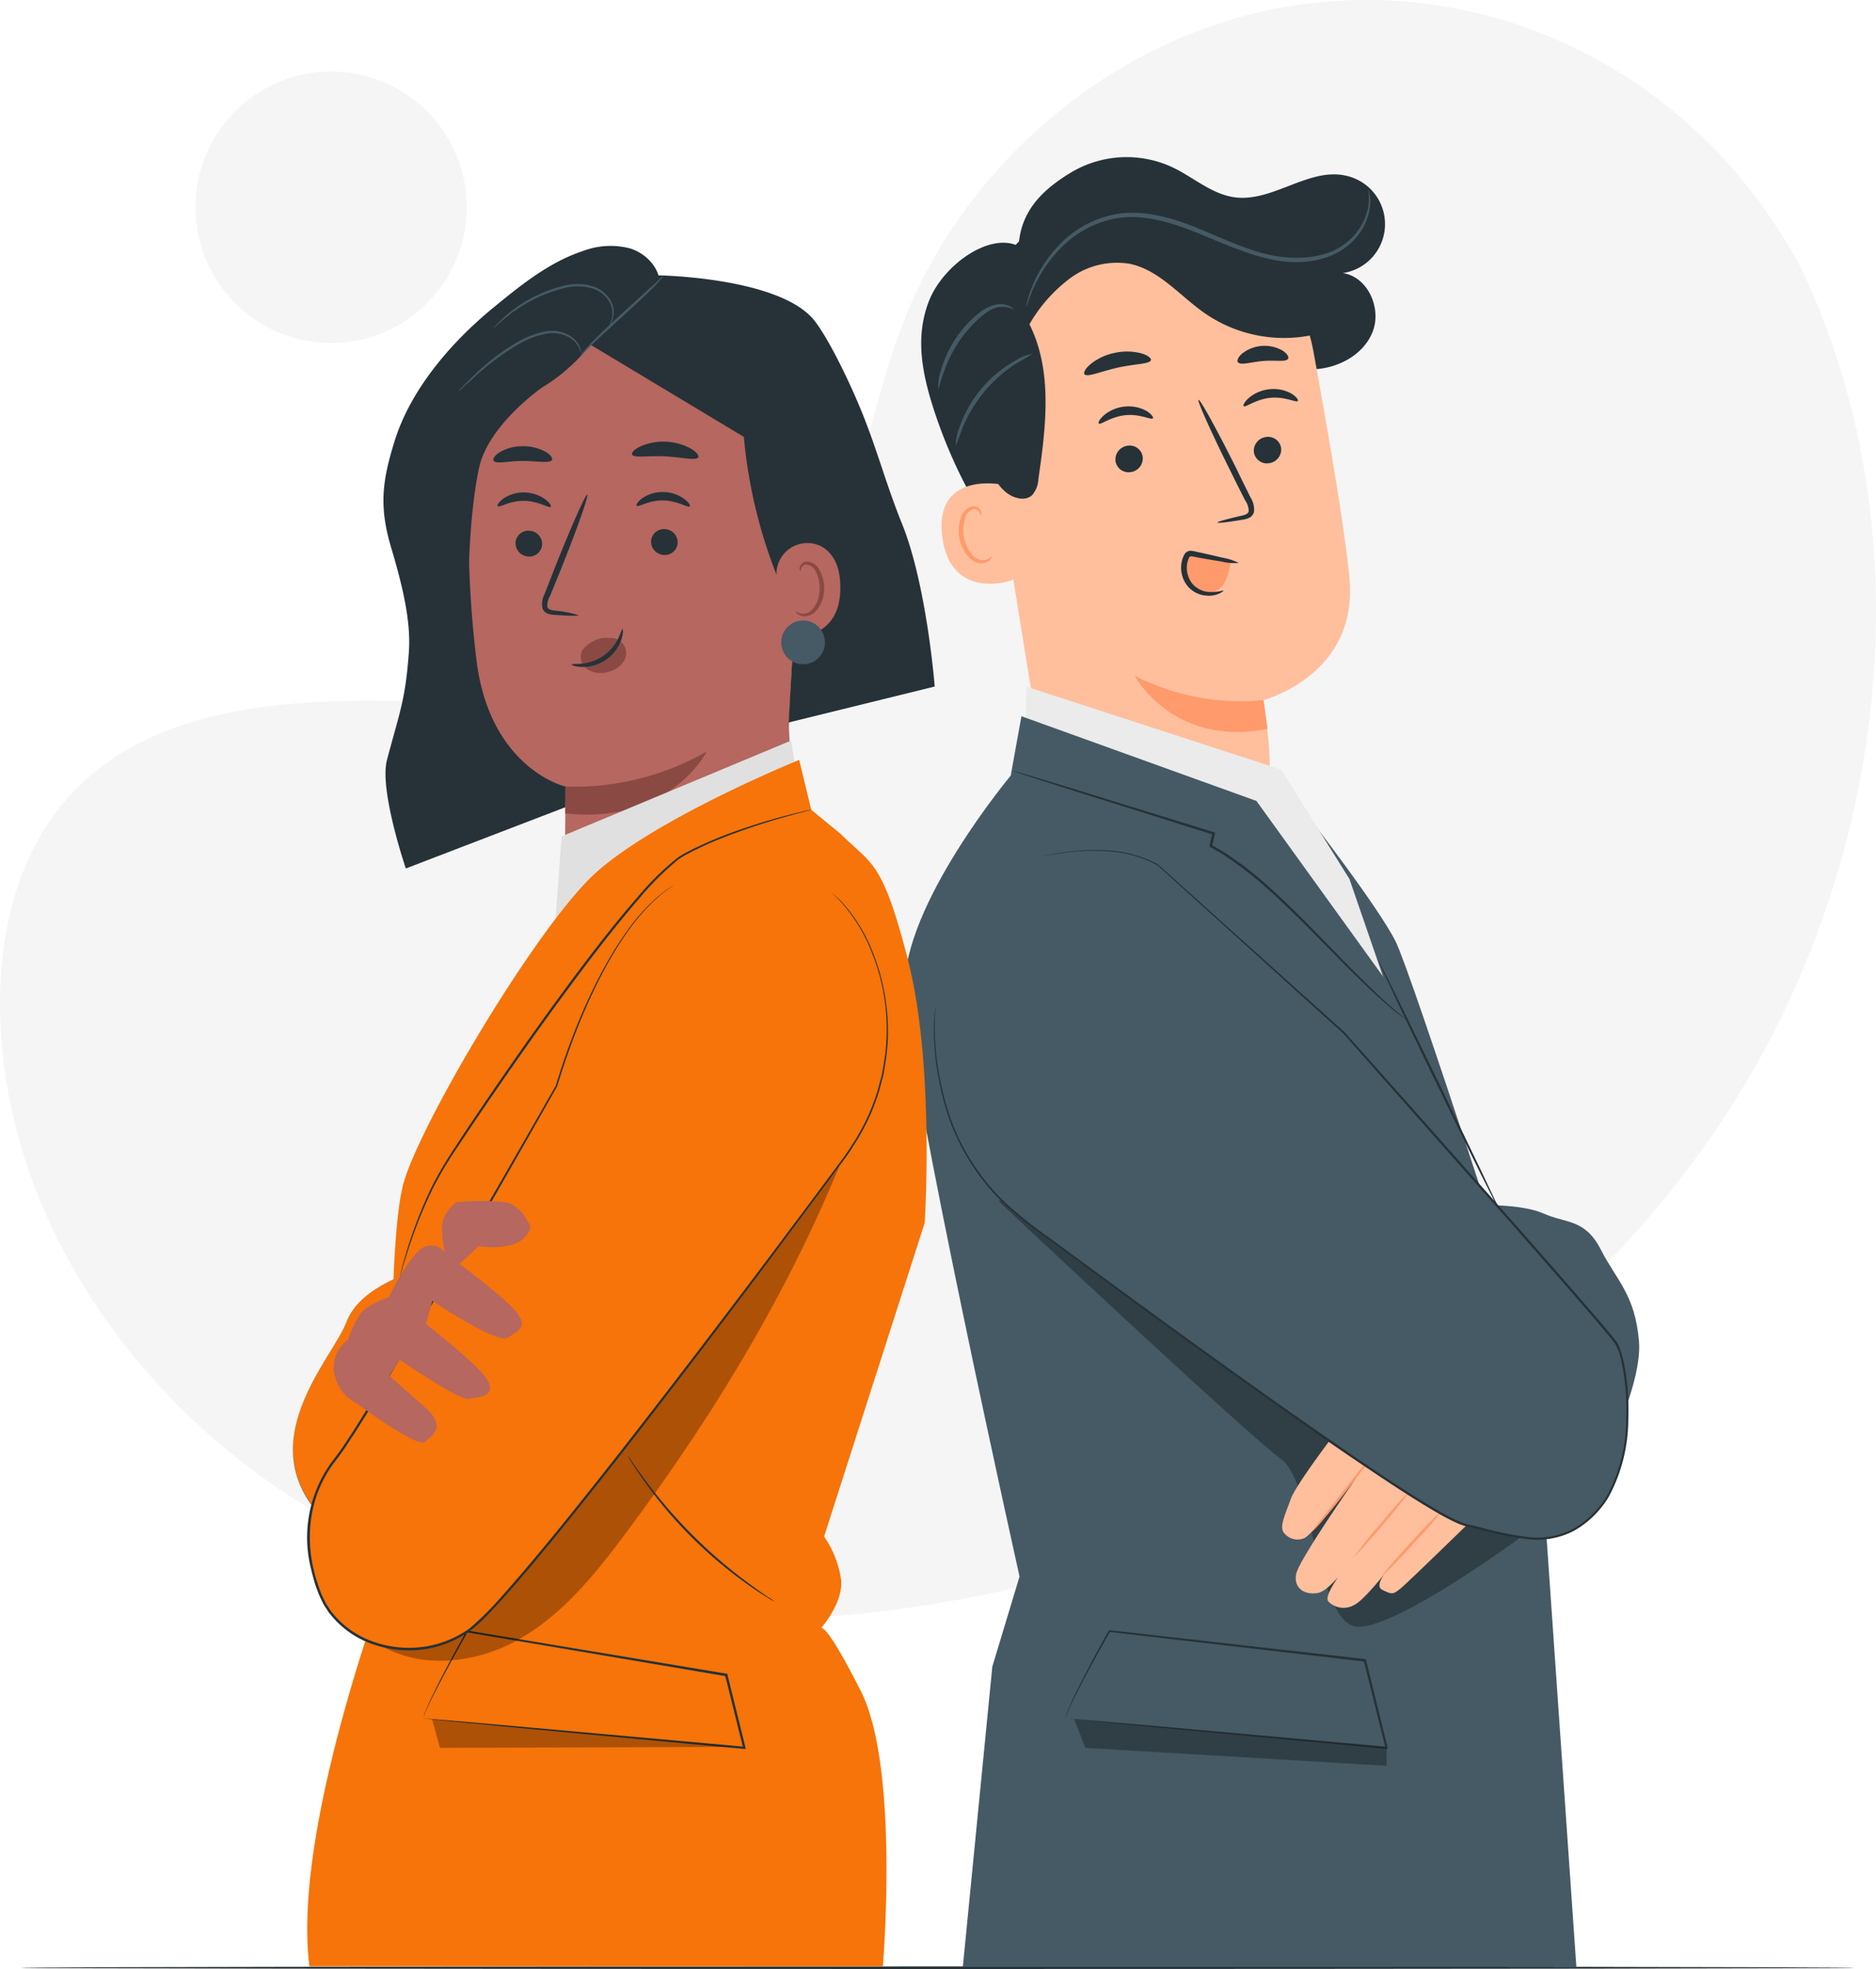 <svg xmlns="http://www.w3.org/2000/svg" width="320.495" height="336.264" viewBox="0 0 320.495 336.264">
  <g id="Back_to_back-pana" data-name="Back to back-pana" transform="translate(-47.5 -40.487)">
    <g id="freepik--background-simple--inject-2" transform="translate(47.5 40.487)">
      <path id="Trazado_217845" data-name="Trazado 217845" d="M354.4,84.718l-1.922-3.164C336.25,54.808,306.909,38.686,275.97,40.648A82.114,82.114,0,0,0,264.1,42.23c-28.131,6.02-52.606,27.292-62.748,54.537-5.965,16.019-7.634,34.467-18.986,47.188-14.682,16.581-39.7,17.1-61.7,16.391s-47.029-.1-61.7,16.518c-9.184,10.4-12.1,25.2-11.36,39.134,1.954,36.9,27.688,69.891,60.367,86.29s71.236,17.855,106.993,10.68c50.13-10.11,97.8-37.861,126.453-80.689S377.338,130.98,354.4,84.718Z" transform="translate(-47.5 -40.487)" fill="#f5f5f5"/>
      <circle id="Elipse_7179" data-name="Elipse 7179" cx="23.163" cy="23.163" r="23.163" transform="matrix(0.233, -0.973, 0.973, 0.233, 28.638, 52.535)" fill="#f5f5f5"/>
    </g>
    <g id="freepik--Table--inject-2" transform="translate(51.052 376.308)">
      <path id="Trazado_217846" data-name="Trazado 217846" d="M365.31,465.237c0,.119-70.152.206-156.632.206s-156.688-.087-156.688-.206,70.1-.237,156.64-.237S365.31,465.127,365.31,465.237Z" transform="translate(-51.99 -465)" fill="#263238"/>
    </g>
    <g id="freepik--character-2--inject-2" transform="translate(202.062 67.322)">
      <path id="Trazado_217847" data-name="Trazado 217847" d="M263.091,89.583c.34-5.941,3.995-9.6,9.121-12.657a18.543,18.543,0,0,1,17.135-.791c3.6,1.709,6.748,4.636,10.7,5.142,6.5.839,12.657-5.189,19.041-3.678a8.457,8.457,0,0,1-.617,16.613c4.256.625,6.669,6,5.095,10.015s-6.044,6.329-10.347,6.424-8.441-1.669-12.159-3.829-7.2-4.746-11.075-6.613-8.346-2.943-12.507-1.835c-5.625,1.5-9.619,6.811-11.075,12.451s-.839,11.6.04,17.356,1.986,11.565,1.432,17.4a2.152,2.152,0,0,1-.791,1.8c-.862.475-1.851-.34-2.492-1.1a85.594,85.594,0,0,1-16.122-29.143c-1.962-6.178-3.046-12.183-.688-18.195s10.284-11.787,15.307-9.335" transform="translate(-243.624 -74.41)" fill="#263238"/>
      <path id="Trazado_217848" data-name="Trazado 217848" d="M260.366,120.435l9.493,58.729c1.78,10.964,8.908,21.557,26.105,17.957h0c14.69-4.248,13.6-14.817,11.684-27.854h0s16.17-4.209,14.722-20.647c-.7-7.911-3.473-24.191-6.155-38.857A30.733,30.733,0,0,0,282.9,84.718l-1.582.158C264.361,87.59,257.186,103.53,260.366,120.435Z" transform="translate(-246.381 -76.531)" fill="#ffbf9d"/>
      <path id="Trazado_217849" data-name="Trazado 217849" d="M314.566,190.539a39.907,39.907,0,0,1-22.016-4.169s6.447,12.214,22.688,9.082Z" transform="translate(-253.259 -97.801)" fill="#ff9a6c"/>
      <path id="Trazado_217850" data-name="Trazado 217850" d="M322.938,136.705a2.373,2.373,0,0,1-2.025,2.587,2.247,2.247,0,0,1-2.626-1.867,2.373,2.373,0,0,1,2.017-2.595,2.255,2.255,0,0,1,2.634,1.875Z" transform="translate(-258.633 -87.026)" fill="#263238"/>
      <path id="Trazado_217851" data-name="Trazado 217851" d="M325.327,126.51c-.261.332-2.175-.791-4.7-.538s-4.24,1.709-4.549,1.424c-.142-.119.095-.7.839-1.369a6.527,6.527,0,0,1,3.607-1.527,6.273,6.273,0,0,1,3.773.791C325.137,125.83,325.454,126.36,325.327,126.51Z" transform="translate(-258.167 -84.868)" fill="#263238"/>
      <path id="Trazado_217852" data-name="Trazado 217852" d="M293.048,138.609a2.373,2.373,0,0,1-2.017,2.595,2.255,2.255,0,0,1-2.634-1.9,2.373,2.373,0,0,1,2.025-2.595,2.255,2.255,0,0,1,2.626,1.9Z" transform="translate(-252.389 -87.419)" fill="#263238"/>
      <path id="Trazado_217853" data-name="Trazado 217853" d="M294.028,130.26c-.261.332-2.168-.791-4.691-.538s-4.248,1.709-4.549,1.424c-.15-.127.087-.7.839-1.376a6.463,6.463,0,0,1,3.607-1.519,6.234,6.234,0,0,1,3.773.791C293.839,129.579,294.155,130.109,294.028,130.26Z" transform="translate(-251.629 -85.651)" fill="#263238"/>
      <path id="Trazado_217854" data-name="Trazado 217854" d="M309.576,147.755c0-.142,1.511-.57,4.019-1.147.641-.134,1.234-.324,1.3-.791a3.243,3.243,0,0,0-.617-1.867q-1.147-2.239-2.373-4.746c-3.354-6.716-5.846-12.27-5.577-12.4s3.212,5.205,6.558,11.929c.791,1.653,1.582,3.235,2.326,4.746a3.789,3.789,0,0,1,.585,2.5,1.582,1.582,0,0,1-.965,1.044,4.351,4.351,0,0,1-1.076.269C311.182,147.723,309.6,147.9,309.576,147.755Z" transform="translate(-256.133 -85.355)" fill="#263238"/>
      <path id="Trazado_217855" data-name="Trazado 217855" d="M293.037,117.835c-.182.7-2.737.633-5.656,1.289s-5.237,1.7-5.7,1.131c-.206-.277.15-.965,1.044-1.732a9.627,9.627,0,0,1,4.114-1.914,9.738,9.738,0,0,1,4.533.071C292.507,117.012,293.108,117.494,293.037,117.835Z" transform="translate(-250.977 -83.178)" fill="#263238"/>
      <path id="Trazado_217856" data-name="Trazado 217856" d="M323.389,117.357c-.38.617-2.183.2-4.272.38s-3.821.791-4.288.214c-.214-.277,0-.878.728-1.5a6.226,6.226,0,0,1,6.906-.483C323.254,116.487,323.563,117.057,323.389,117.357Z" transform="translate(-257.897 -82.922)" fill="#263238"/>
      <path id="Trazado_217857" data-name="Trazado 217857" d="M261.09,145.052c-.293-.095-11.613-2.207-10.126,8.987s12.412,7.389,12.388,7.064S261.09,145.052,261.09,145.052Z" transform="translate(-244.543 -89.124)" fill="#ffbf9d"/>
      <path id="Trazado_217858" data-name="Trazado 217858" d="M260.149,158.354c-.055,0-.182.158-.49.356a1.946,1.946,0,0,1-1.448.221c-1.242-.277-2.492-2.025-2.808-4.034a6.479,6.479,0,0,1,.174-2.864,2.239,2.239,0,0,1,1.266-1.685.981.981,0,0,1,1.226.4c.2.293.15.522.214.538s.214-.221.063-.672a1.234,1.234,0,0,0-.53-.641,1.479,1.479,0,0,0-1.115-.142,2.777,2.777,0,0,0-1.812,2,6.748,6.748,0,0,0-.261,3.212c.372,2.247,1.812,4.2,3.489,4.454a2.12,2.12,0,0,0,1.748-.53C260.165,158.655,260.188,158.362,260.149,158.354Z" transform="translate(-245.318 -90.156)" fill="#ff9a6c"/>
      <path id="Trazado_217859" data-name="Trazado 217859" d="M314.447,93.681a21.555,21.555,0,0,0-7.7-7.246,36.785,36.785,0,0,0-21.984-5.458,29.958,29.958,0,0,0-20.093,10,31.643,31.643,0,0,0-7.048,16.739,46.42,46.42,0,0,0,1.725,18.195c.736,2.595,1.732,5.261,3.781,7.017,1.282,1.092,3.346,1.693,4.572.538a4.5,4.5,0,0,0,1.044-2.721c1.289-8.884,2.484-18.408-1.527-26.438a26.019,26.019,0,0,1,7.017-7.911A13.448,13.448,0,0,1,284.3,93.974c5.158,1.044,8.7,5.6,13.069,8.583a23.8,23.8,0,0,0,21.541,2.626Z" transform="translate(-245.91 -75.763)" fill="#263238"/>
      <path id="Trazado_217860" data-name="Trazado 217860" d="M311.185,161.5a10.948,10.948,0,0,1-.839,3.085,3.742,3.742,0,0,1-2.31,2.073,3.362,3.362,0,0,1-3.125-.941,5.4,5.4,0,0,1-1.456-3.03c-.166-1.02.047-2.318,1.02-2.642a2.571,2.571,0,0,1,1.274,0l5.712,1.028" transform="translate(-255.527 -92.285)" fill="#ff9a6c"/>
      <path id="Trazado_217861" data-name="Trazado 217861" d="M309.817,166.154a7.824,7.824,0,0,1-2.88.237,4.09,4.09,0,0,1-2.524-1.479,4.375,4.375,0,0,1-.791-3.433,3.6,3.6,0,0,1,.3-.878c.158-.261.127-.245.356-.261a4.895,4.895,0,0,1,.91.158l.941.166c1.218.221,2.326.4,3.251.546a10,10,0,0,0,3.046.269,9.971,9.971,0,0,0-2.911-.933c-.91-.221-2-.483-3.212-.744l-.933-.206a9.951,9.951,0,0,0-1.044-.2,1.25,1.25,0,0,0-.791.19,1.448,1.448,0,0,0-.483.577,4.7,4.7,0,0,0-.38,1.123,5.015,5.015,0,0,0,1.036,4.177,4.6,4.6,0,0,0,3.164,1.582,4.264,4.264,0,0,0,2.294-.388C309.643,166.431,309.849,166.2,309.817,166.154Z" transform="translate(-255.353 -92.165)" fill="#263238"/>
      <path id="Trazado_217862" data-name="Trazado 217862" d="M327.562,81.37a3,3,0,0,1,.221.744,7.175,7.175,0,0,1,.071,2.2,10.284,10.284,0,0,1-4.058,6.874c-2.753,2.191-7.12,3.069-11.589,2.373s-9.089-2.808-13.836-4.746-9.572-3.283-13.978-2.476a17.641,17.641,0,0,0-9.975,5.7,23.543,23.543,0,0,0-4.264,6.677c-.72,1.748-.965,2.769-1.044,2.753a3.535,3.535,0,0,1,.142-.791,20,20,0,0,1,.633-2.1,22.514,22.514,0,0,1,4.145-6.922,17.989,17.989,0,0,1,10.244-6.02c4.564-.878,9.612.483,14.382,2.46s9.256,4.129,13.654,4.746,8.528-.1,11.186-2.128a10.284,10.284,0,0,0,4.066-6.439A11.453,11.453,0,0,0,327.562,81.37Z" transform="translate(-248.362 -75.864)" fill="#455a64"/>
      <path id="Trazado_217863" data-name="Trazado 217863" d="M250.126,120.641a7.91,7.91,0,0,1,.435-3.093,19.365,19.365,0,0,1,6.329-9.738,7.056,7.056,0,0,1,3.069-1.582,3.742,3.742,0,0,1,2.373.269c.5.253.688.514.657.546a4.335,4.335,0,0,0-2.887-.309c-1.756.451-3.734,2.373-5.538,4.557a22.435,22.435,0,0,0-3.481,6.439C250.427,119.478,250.245,120.657,250.126,120.641Z" transform="translate(-244.393 -81.04)" fill="#455a64"/>
      <path id="Trazado_217864" data-name="Trazado 217864" d="M253.88,132.559a8.639,8.639,0,0,1,.633-3.077,20.916,20.916,0,0,1,9.588-11.471,8.7,8.7,0,0,1,2.919-1.171,30.7,30.7,0,0,1-2.65,1.582A23.985,23.985,0,0,0,255,129.632,30.066,30.066,0,0,1,253.88,132.559Z" transform="translate(-245.18 -83.275)" fill="#455a64"/>
      <path id="Trazado_217865" data-name="Trazado 217865" d="M330.08,216.82s12,15.481,14.888,21.3,23.582,70.057,23.582,70.057l-8.979,3.773Z" transform="translate(-261.1 -104.163)" fill="#455a64"/>
      <path id="Trazado_217866" data-name="Trazado 217866" d="M269.05,196.45v-7.76l43.6,14.184,11.676,18.693,9,26.113L308.1,209.748Z" transform="translate(-248.349 -98.286)" fill="#ebebeb"/>
      <path id="Trazado_217867" data-name="Trazado 217867" d="M260.988,205.252s-18.5,22.15-18.1,36.516c.4,14.168,19.611,100.261,19.611,100.261l-4.651,15.386-5.039,51.277H357.626l-7.294-105.055c-1.163-.063-22.941-60.209-22.941-60.209l-24.42-33.85L262.823,195.11Z" transform="translate(-242.882 -99.627)" fill="#455a64"/>
      <path id="Trazado_217868" data-name="Trazado 217868" d="M366.74,300.665s7.333-.285,11.162,1.424,7.064.854,9.77,6.147,5.87,7.689,6.534,15.719-8.006,26.635-13.733,29.27S366.74,300.665,366.74,300.665Z" transform="translate(-268.759 -121.677)" fill="#455a64"/>
      <g id="Grupo_149341" data-name="Grupo 149341" transform="translate(15.986 174.606)" opacity="0.3">
        <path id="Trazado_217869" data-name="Trazado 217869" d="M263.09,298.785s42.852,40.226,48.3,44.071,6.257,28.17,12.974,28.637,28.479-15.632,28.479-15.632L288.381,295.13Z" transform="translate(-263.09 -295.13)"/>
      </g>
      <path id="Trazado_217870" data-name="Trazado 217870" d="M336.241,345.28s-9.319,11.922-10.387,14.912-2.1,4.976-.965,5.973a2.919,2.919,0,0,0,3.267.688c1.519-.585,9.01-10.466,9.01-10.466S327.231,370.555,326.78,373s1.5,3.631,3.773,3.2,6.613-6.827,6.613-6.827-6.147,7.12-4.849,8.322a3.661,3.661,0,0,0,4.5.5c1.709-.854,6.044-6.471,6.044-6.471s-2.99,3.164-1.353,3.955,1.78.87,3.2-.309S358.7,361.924,358.7,361.924l-7.911-5.427Z" transform="translate(-259.912 -131.002)" fill="#ffbf9d"/>
      <path id="Trazado_217871" data-name="Trazado 217871" d="M341.407,354.49a16.774,16.774,0,0,1-1.456,1.993l-3.639,4.746c-1.424,1.843-2.761,3.481-3.773,4.636a12.569,12.569,0,0,1-1.709,1.788,16.43,16.43,0,0,1,1.487-1.978l3.671-4.7c1.424-1.843,2.745-3.5,3.734-4.667a12.98,12.98,0,0,1,1.685-1.819Z" transform="translate(-261.257 -132.926)" fill="#ff9a6c"/>
      <path id="Trazado_217872" data-name="Trazado 217872" d="M349.842,361.71a151.55,151.55,0,0,1-10.252,12.1,75.6,75.6,0,0,1,4.968-6.186,77.832,77.832,0,0,1,5.284-5.917Z" transform="translate(-263.087 -134.435)" fill="#ff9a6c"/>
      <path id="Trazado_217873" data-name="Trazado 217873" d="M356.4,366.24a76.71,76.71,0,0,1-5.205,5.988,75.584,75.584,0,0,1-5.538,5.712,78.072,78.072,0,0,1,5.205-5.988A73.791,73.791,0,0,1,356.4,366.24Z" transform="translate(-264.355 -135.381)" fill="#ff9a6c"/>
      <path id="Trazado_217874" data-name="Trazado 217874" d="M268.008,225.079c6.02-1.274,13.662-1.8,19.484,1.5l31.793,28.684s44.814,50.273,46.57,53.073,4.121,19.35-2.666,27.783-14.445,5.189-23.147,3.2c-6.89-1.582-55.074-36.983-74.883-51.689a37.813,37.813,0,0,1-14.081-20.568,45.637,45.637,0,0,1-1.582-16.344" transform="translate(-244.23 -105.683)" fill="#455a64"/>
      <path id="Trazado_217875" data-name="Trazado 217875" d="M249.47,250.736s0,.285-.055.831-.079,1.353-.095,2.421a46.412,46.412,0,0,0,.934,9.266,48.662,48.662,0,0,0,1.74,6.492,36.612,36.612,0,0,0,3.473,7.2,37.971,37.971,0,0,0,5.751,7.12,73.012,73.012,0,0,0,8.069,6.424c11.676,8.6,25.591,18.812,41.262,29.847,3.955,2.753,7.958,5.538,12.111,8.354s8.425,5.648,12.926,8.259a34.985,34.985,0,0,0,3.473,1.756,9.949,9.949,0,0,0,1.859.562l1.93.467a53.465,53.465,0,0,0,7.824,1.582,13.179,13.179,0,0,0,7.76-1.416,15.948,15.948,0,0,0,5.743-5.64,27.72,27.72,0,0,0,3.275-13,41.629,41.629,0,0,0-.269-6.669c-.134-1.092-.316-2.183-.546-3.251a10.443,10.443,0,0,0-1.068-3.03c-1.3-1.709-2.769-3.354-4.153-5l-4.209-4.857-8.267-9.43L319.132,255.34h0l-31.754-28.732h0a20.22,20.22,0,0,0-8.14-2.373,34.7,34.7,0,0,0-6.234.055c-1.669.166-2.935.38-3.781.522l-.949.174c-.214.04-.324.047-.324.047s.427-.1,1.266-.277,2.1-.388,3.781-.57a34.372,34.372,0,0,1,6.257-.1,20.41,20.41,0,0,1,8.227,2.373h0l31.841,28.629h0c8.923,9.991,18.986,21.319,29.863,33.636l8.275,9.43,4.208,4.857c1.408,1.653,2.84,3.259,4.193,5.039a4.963,4.963,0,0,1,.4.791c.111.261.19.522.285.791.182.53.3,1.068.435,1.582.237,1.084.419,2.183.554,3.291a42.376,42.376,0,0,1,.277,6.732,28.167,28.167,0,0,1-3.338,13.2,16.28,16.28,0,0,1-5.894,5.791,13.631,13.631,0,0,1-7.99,1.456,53.1,53.1,0,0,1-7.911-1.582l-1.93-.467a10.619,10.619,0,0,1-1.914-.577,34.222,34.222,0,0,1-3.52-1.8c-4.525-2.626-8.781-5.482-12.942-8.275s-8.2-5.617-12.111-8.377c-15.671-11.075-29.57-21.288-41.223-29.918a74.486,74.486,0,0,1-8.077-6.471A38.162,38.162,0,0,1,255.2,277a37.037,37.037,0,0,1-3.457-7.246,48.25,48.25,0,0,1-1.717-6.534,44.926,44.926,0,0,1-.854-9.3A26.105,26.105,0,0,1,249.47,250.736Z" transform="translate(-244.195 -105.661)" fill="#263238"/>
      <path id="Trazado_217876" data-name="Trazado 217876" d="M333.672,249.591l-.182-.111-.506-.38c-.427-.34-1.107-.791-1.9-1.5-1.638-1.329-3.876-3.394-6.558-6.028s-5.783-5.87-9.311-9.366c-1.772-1.732-3.631-3.56-5.664-5.332a58.872,58.872,0,0,0-6.566-5.134c-.965-.7-2.009-1.226-2.982-1.819l-.142-.087V219.7c.166-.72.332-1.432.49-2.128l.134.237-24.318-7.65-7.207-2.31-1.93-.641-.506-.174-.166-.071h.182l.506.142,1.962.57,7.246,2.2,24.389,7.531.174.055-.04.182c-.158.7-.316,1.408-.483,2.128l-.1-.222c.989.6,2.049,1.139,3.014,1.835a57.7,57.7,0,0,1,6.605,5.174c2.041,1.788,3.9,3.623,5.672,5.371,3.512,3.52,6.59,6.764,9.248,9.422s4.857,4.746,6.455,6.115c.791.712,1.432,1.195,1.851,1.582l.483.4A1,1,0,0,1,333.672,249.591Z" transform="translate(-247.787 -102.103)" fill="#263238"/>
      <path id="Trazado_217877" data-name="Trazado 217877" d="M365.868,290.51a13.539,13.539,0,0,1-.894-1.622l-2.286-4.541c-1.914-3.853-4.525-9.176-7.389-15.078s-5.427-11.257-7.262-15.141c-.886-1.914-1.622-3.473-2.152-4.612-.229-.514-.419-.933-.562-1.266a1.956,1.956,0,0,1-.174-.451,1.882,1.882,0,0,1,.245.419c.166.316.38.728.633,1.226.562,1.123,1.337,2.666,2.27,4.557,1.914,3.9,4.509,9.216,7.373,15.086l7.278,15.133,2.175,4.6A18.213,18.213,0,0,1,365.868,290.51Z" transform="translate(-264.249 -110.636)" fill="#263238"/>
      <path id="Trazado_217878" data-name="Trazado 217878" d="M277.709,407.506h.285l.791.055,3.164.253,11.565,1,39.008,3.5-.221.245-2.539-10.189c-.4-1.582-.791-3.164-1.171-4.746l.182.158-43.667-5.071.135-.071c-2.563,4.549-4.541,8.211-5.83,10.767-.641,1.274-1.108,2.27-1.392,2.959a5.856,5.856,0,0,0-.269.791.9.9,0,0,0-.039.277,2.009,2.009,0,0,1,.237-1.1c.261-.7.712-1.717,1.337-3.006,1.25-2.571,3.164-6.257,5.719-10.83l.047-.079h.087l43.683,4.928h.142v.142l1.171,4.746c.854,3.481,1.7,6.89,2.508,10.157l.071.277h-.285l-39.087-3.655L281.814,407.9l-3.085-.316-.791-.087A.793.793,0,0,1,277.709,407.506Z" transform="translate(-250.157 -140.851)" fill="#263238"/>
      <g id="Grupo_149342" data-name="Grupo 149342" transform="translate(28.967 266.789)" opacity="0.3">
        <path id="Trazado_217879" data-name="Trazado 217879" d="M279.5,411.66l1.875,4.873L332.85,419.6v-3.069Z" transform="translate(-279.5 -411.66)"/>
      </g>
    </g>
    <g id="freepik--character-1--inject-2" transform="translate(97.549 82.465)">
      <path id="Trazado_217880" data-name="Trazado 217880" d="M177.529,99.887c-.158-2.753-2.444-5.055-5.071-5.886a13.3,13.3,0,0,0-8.124.459c-5.7,1.891-10.5,5.767-15.149,9.572-7.223,5.893-14.239,13.994-16.992,22.941-2.081,6.708-2.682,11.075-.546,18.195,1.883,6.329,3.378,12.428,3.006,17.712-.593,8.346-1.582,10.284-3.75,18.5-1.337,5.118,3.228,18.511,3.228,18.511L163,188.811c10.284-4.841,32.481-13.875,32.481-13.875Z" transform="translate(-114.85 -93.552)" fill="#263238"/>
      <path id="Trazado_217881" data-name="Trazado 217881" d="M165.166,201.4c.047-7.025.119-11.914.111-11.866s-12.6-2.911-15.141-20.884a177.994,177.994,0,0,1-.965-35.092c.862-10.743,8.219-23.819,18.915-22.506l33.32,9.034c3.251.4,4.335,3.164,4.216,6.447l.245,1.535L203.422,179.4l1.052,21.826c-.427,9.754-10.07,18.622-19.824,19.065h0A18.606,18.606,0,0,1,165.166,201.4Z" transform="translate(-118.696 -97.19)" fill="#b56760"/>
      <path id="Trazado_217882" data-name="Trazado 217882" d="M158.83,157.091a2.3,2.3,0,0,0,2.175,2.373,2.2,2.2,0,0,0,2.373-2.033,2.3,2.3,0,0,0-2.175-2.373,2.2,2.2,0,0,0-2.373,2.033Z" transform="translate(-120.808 -106.401)" fill="#263238"/>
      <path id="Trazado_217883" data-name="Trazado 217883" d="M154.991,149.141c.277.3,2.041-.957,4.517-.91s4.264,1.321,4.541,1.02c.134-.134-.15-.68-.933-1.266a6.265,6.265,0,0,0-3.623-1.187,6.036,6.036,0,0,0-3.607,1.092C155.126,148.461,154.857,149,154.991,149.141Z" transform="translate(-120 -104.676)" fill="#263238"/>
      <path id="Trazado_217884" data-name="Trazado 217884" d="M188.1,156.751a2.3,2.3,0,0,0,2.175,2.373,2.2,2.2,0,0,0,2.373-2.033,2.286,2.286,0,0,0-2.168-2.373,2.191,2.191,0,0,0-2.381,2.033Z" transform="translate(-126.923 -106.329)" fill="#263238"/>
      <path id="Trazado_217885" data-name="Trazado 217885" d="M184.991,149.051c.285.3,2.049-.957,4.525-.91s4.264,1.321,4.541,1.02c.134-.134-.15-.68-.933-1.266a6.265,6.265,0,0,0-3.623-1.187,6.083,6.083,0,0,0-3.607,1.092C185.126,148.371,184.857,148.909,184.991,149.051Z" transform="translate(-126.267 -104.658)" fill="#263238"/>
      <path id="Trazado_217886" data-name="Trazado 217886" d="M170.8,167.881a17.219,17.219,0,0,0-4.011-.791c-.625-.079-1.226-.214-1.321-.649a3.164,3.164,0,0,1,.451-1.859l1.954-4.786c2.713-6.8,4.683-12.4,4.406-12.507s-2.69,5.324-5.4,12.127c-.657,1.677-1.282,3.275-1.875,4.81a3.623,3.623,0,0,0-.372,2.468,1.582,1.582,0,0,0,1.02.949,4.469,4.469,0,0,0,1.076.166C169.235,167.984,170.785,168.024,170.8,167.881Z" transform="translate(-122.005 -104.779)" fill="#263238"/>
      <path id="Trazado_217887" data-name="Trazado 217887" d="M169.631,208.716a45.637,45.637,0,0,0,24.12-6s-6.273,12.554-24.191,10.569Z" transform="translate(-123.05 -116.36)" fill="#8a4a43"/>
      <path id="Trazado_217888" data-name="Trazado 217888" d="M183.995,138.029c.293.657,2.729.166,5.656.316s5.316.791,5.656.15c.15-.3-.3-.9-1.289-1.487a9.849,9.849,0,0,0-8.615-.356C184.367,137.151,183.868,137.713,183.995,138.029Z" transform="translate(-126.062 -102.385)" fill="#263238"/>
      <path id="Trazado_217889" data-name="Trazado 217889" d="M154.111,139.335c.506.57,2.531,0,4.952,0s4.477.451,4.96-.127c.214-.285-.1-.854-.989-1.4a7.816,7.816,0,0,0-4.019-.989,7.7,7.7,0,0,0-3.955,1.06C154.182,138.473,153.89,139.05,154.111,139.335Z" transform="translate(-119.808 -102.591)" fill="#263238"/>
      <path id="Trazado_217890" data-name="Trazado 217890" d="M173.133,180.413a5.15,5.15,0,0,1,4.794-2.191h.174a2.579,2.579,0,0,1,1.9,4.327A4.549,4.549,0,0,1,177.627,184a4.3,4.3,0,0,1-3.52-.4A2.563,2.563,0,0,1,173.133,180.413Z" transform="translate(-123.752 -111.236)" fill="#8a4a43"/>
      <path id="Trazado_217891" data-name="Trazado 217891" d="M179.656,176.29c-.119,0-.269.625-.728,1.582a7.658,7.658,0,0,1-6.218,4.319c-1.02.111-1.677,0-1.7.15s.609.38,1.725.419a6.954,6.954,0,0,0,6.716-4.675C179.807,177,179.751,176.3,179.656,176.29Z" transform="translate(-123.353 -110.838)" fill="#263238"/>
      <path id="Trazado_217892" data-name="Trazado 217892" d="M147.311,152.6l-3.71-15.03c-3.338-4.6-.736-12.119,1.63-17.285s6.874-9.129,11.866-11.8,10.561-4.185,16.083-5.538a30.741,30.741,0,0,1-13.25,16.715s-9.121,6.273-10.806,13.63C147.35,141.347,147.311,152.6,147.311,152.6Z" transform="translate(-117.295 -95.513)" fill="#263238"/>
      <path id="Trazado_217893" data-name="Trazado 217893" d="M174.606,111.8l26.161,15.719a85.023,85.023,0,0,0,5.577,23.527c4.826-4.129,7.808,3.829,9.256-2.286.079-.324-1.329,12.823-6.384,13.235l-.791,14.295,24.95-6.139s-1.345-17.324-5.6-27.838c-2.65-6.534-4.05-12.016-6.661-18.566-1.986-4.96-5.5-12.372-8.14-15.9-5.664-7.571-26.651-7.911-26.651-7.911-9.248,2.183-3.022,1.147-10.814,6.6l-2.658,7.12" transform="translate(-123.738 -94.885)" fill="#263238"/>
      <path id="Trazado_217894" data-name="Trazado 217894" d="M215.18,163a5.28,5.28,0,0,1,7.46-4.818c1.883.941,3.4,2.943,3.457,6.954.142,10.7-10.822,8.646-10.846,8.338S215.2,167.424,215.18,163Z" transform="translate(-132.581 -106.948)" fill="#b56760"/>
      <path id="Trazado_217895" data-name="Trazado 217895" d="M219.4,170.226c.047,0,.2.127.514.269a1.97,1.97,0,0,0,1.424,0c1.147-.435,2.088-2.239,2.112-4.169a6.1,6.1,0,0,0-.562-2.658,2.2,2.2,0,0,0-1.448-1.408.973.973,0,0,0-1.115.53c-.142.3-.071.506-.127.53s-.237-.174-.158-.617a1.234,1.234,0,0,1,.419-.68,1.44,1.44,0,0,1,1.044-.285,2.65,2.65,0,0,1,2.009,1.63,6.225,6.225,0,0,1,.7,2.967c0,2.16-1.131,4.193-2.705,4.659a2.057,2.057,0,0,1-1.74-.261C219.422,170.487,219.366,170.249,219.4,170.226Z" transform="translate(-133.461 -107.796)" fill="#8a4a43"/>
      <path id="Trazado_217896" data-name="Trazado 217896" d="M187.071,99.9a2.974,2.974,0,0,1-.451.641c-.324.388-.791.926-1.456,1.582-1.266,1.274-3.093,2.959-5.118,4.8s-3.845,3.52-5.142,4.746a28.968,28.968,0,0,1-2.1,1.993,2.761,2.761,0,0,1,.467-.625c.324-.388.791-.926,1.432-1.582,1.25-1.305,3.046-3.022,5.071-4.865l5.2-4.746C186.3,100.691,187.023,99.86,187.071,99.9Z" transform="translate(-123.727 -94.878)" fill="#455a64"/>
      <path id="Trazado_217897" data-name="Trazado 217897" d="M154.05,109.356a5.183,5.183,0,0,1,.7-.791,20.674,20.674,0,0,1,2.175-1.986,23.993,23.993,0,0,1,8.646-4.351,9.493,9.493,0,0,1,5.356-.071,5.316,5.316,0,0,1,3.33,2.808,4.1,4.1,0,0,1,.15,2.943,2.777,2.777,0,0,1-.364.728q-.166.222-.19.214a8.7,8.7,0,0,0,.4-.989,4.137,4.137,0,0,0-.269-2.777,5.039,5.039,0,0,0-3.164-2.563,9.35,9.35,0,0,0-5.142.1,25.409,25.409,0,0,0-8.567,4.185C155.134,108.288,154.105,109.411,154.05,109.356Z" transform="translate(-119.81 -95.277)" fill="#455a64"/>
      <path id="Trazado_217898" data-name="Trazado 217898" d="M146.49,122.264a4.366,4.366,0,0,1,.68-.791c.459-.475,1.139-1.155,1.993-1.97a37.655,37.655,0,0,1,7.341-5.632,15.552,15.552,0,0,1,4.746-1.843,6.123,6.123,0,0,1,4.137.617,4.517,4.517,0,0,1,1.9,2.088,3.433,3.433,0,0,1,.2.791,1.013,1.013,0,0,1,0,.269c-.047,0-.079-.364-.356-.957a4.557,4.557,0,0,0-1.891-1.9,5.933,5.933,0,0,0-3.955-.5,15.711,15.711,0,0,0-4.644,1.835,42.386,42.386,0,0,0-7.341,5.482l-2.081,1.867A5.442,5.442,0,0,1,146.49,122.264Z" transform="translate(-118.23 -97.386)" fill="#455a64"/>
      <path id="Trazado_217899" data-name="Trazado 217899" d="M223.678,178.047a3.734,3.734,0,1,1-1.183-2.6,3.734,3.734,0,0,1,1.183,2.6Z" transform="translate(-132.797 -110.451)" fill="#455a64"/>
      <path id="Trazado_217900" data-name="Trazado 217900" d="M133.1,314.05c-.894.593-10.759,2.982-13.148,9.263s-15.078,19.033-5.893,31.485L133.1,344.237Z" transform="translate(-110.767 -139.62)" fill="#f67409"/>
      <path id="Trazado_217901" data-name="Trazado 217901" d="M114.069,354.819h0a16.4,16.4,0,0,1-3.117-7.223,17.269,17.269,0,0,1,.411-6.993c1.131-4.517,3.7-8.7,5.767-12.119a36.806,36.806,0,0,0,2.832-5.174c1.954-5.134,8.9-7.673,11.866-8.757A9.951,9.951,0,0,0,133.1,314h0v30.235h0ZM133.1,314.071a12.037,12.037,0,0,1-1.266.506c-2.959,1.076-9.9,3.615-11.866,8.7a36.034,36.034,0,0,1-2.832,5.182c-2.065,3.386-4.636,7.594-5.759,12.111a17.15,17.15,0,0,0-.411,6.969,16.414,16.414,0,0,0,3.093,7.191l18.986-10.553Z" transform="translate(-110.767 -139.61)" fill="#263238"/>
      <path id="Trazado_217902" data-name="Trazado 217902" d="M166.8,238.27l1.558-21.541,39.206-16.359,1.392,8.037L182.25,222Z" transform="translate(-122.474 -115.869)" fill="#e0e0e0"/>
      <path id="Trazado_217903" data-name="Trazado 217903" d="M197.894,204.54s-24.017,9.714-34.673,19.207c-10.015,8.923-30.852,44.11-33.083,53.706s-1.8,36.136-1.8,36.136-.055,27.387-.055,28.059-17.174,44.846-14.057,68.934h97.959s2.9-33.921-3.789-47.085-6.922-10.49-6.922-10.49,4.019-4.462,3.576-8.48a17.4,17.4,0,0,0-2.9-7.357l17.182-53.556s1.78-27-2.9-45.091c-4.367-16.913-6.028-15.956-11.486-21.375-.119-.111.071.15,0,0l-4.992-4.09Z" transform="translate(-111.411 -116.74)" fill="#f67409"/>
      <path id="Trazado_217904" data-name="Trazado 217904" d="M139,407.564c-.3-1.155,7.42-14.864,7.42-14.864l44.3,7.436,3.077,12.436Z" transform="translate(-116.663 -156.052)" fill="#f67409"/>
      <path id="Trazado_217905" data-name="Trazado 217905" d="M139,407.522h.293l.791.055,3.164.253,11.573,1.013,38.976,3.489-.221.245c-.744-3.014-1.527-6.178-2.326-9.39-.253-1.028-.506-2.057-.791-3.046l.166.15-44.261-7.5.142-.071c-2.563,4.541-4.533,8.211-5.822,10.759-.649,1.274-1.115,2.278-1.4,2.967a5.757,5.757,0,0,0-.277.791.432.432,0,0,0,0,.277,2.223,2.223,0,0,1,.245-1.108c.261-.7.712-1.709,1.337-3,1.25-2.579,3.164-6.265,5.719-10.83l.047-.079h.095l44.3,7.365h.134v.127l.751,3.046c.791,3.22,1.582,6.384,2.326,9.4l.071.277h-.285l-39.079-3.655-11.526-1.115-3.093-.316-.791-.087a1,1,0,0,1-.261-.016Z" transform="translate(-116.662 -156.01)" fill="#263238"/>
      <g id="Grupo_149343" data-name="Grupo 149343" transform="translate(12.842 151.805)" opacity="0.3">
        <path id="Trazado_217906" data-name="Trazado 217906" d="M127,363.885l.989,8.021c7.056,5,17.04,4.05,24.594-.174s13.156-11.162,18.329-18.092c15.7-21,29.38-43.683,38.707-68.19C185.294,314.664,151.579,334.868,127,363.885Z" transform="translate(-127 -285.45)"/>
      </g>
      <path id="Trazado_217907" data-name="Trazado 217907" d="M203.421,232.849c8.219,6.542,15.386,27.015,2.658,44.711,0,0-55.612,75.453-64.821,81.481s-21.6,2.476-25.148-6.376-2.128-17.356,2.832-23.376,37.552-63.412,37.552-63.412,7.428-26.6,20.093-34.317" transform="translate(-111.472 -122.386)" fill="#f67409"/>
      <path id="Trazado_217908" data-name="Trazado 217908" d="M176.512,231.55l-.57.4a19.733,19.733,0,0,0-1.645,1.226,33.091,33.091,0,0,0-5.363,5.854c-4.1,5.585-8.7,14.73-12.388,26.9h0c-7.12,12.586-16.075,28.257-26.469,45.882-2.618,4.383-5.3,8.908-8.2,13.448-.791,1.123-1.44,2.286-2.278,3.386-.4.562-.791,1.107-1.226,1.638a19.23,19.23,0,0,0-1.131,1.7A21.572,21.572,0,0,0,115.5,335.7a21.84,21.84,0,0,0-.981,4.042,23.685,23.685,0,0,0,.356,8.4c.158.7.324,1.392.546,2.073s.451,1.361.7,2.033.593,1.3.894,1.946l.585.9a6.1,6.1,0,0,0,.633.87,15.458,15.458,0,0,0,7.12,4.881,18.242,18.242,0,0,0,8.7.752,17.957,17.957,0,0,0,7.491-3.061,52.344,52.344,0,0,0,5.735-5.735c3.591-4.034,6.985-8.14,10.284-12.2,6.582-8.132,12.776-16.1,18.646-23.732s11.384-14.9,16.526-21.731l7.42-9.9,3.481-4.675c1.123-1.535,2.294-2.99,3.228-4.541a35.6,35.6,0,0,0,4.414-9.311c.214-.791.427-1.582.633-2.326s.293-1.543.435-2.3a34.918,34.918,0,0,0-1.994-18.9,27.948,27.948,0,0,0-4.691-8.021,13.909,13.909,0,0,0-.933-1.052l-.752-.7c-.4-.372-.6-.577-.6-.577s.222.182.633.546l.791.68c.309.269.593.649.957,1.044a27.545,27.545,0,0,1,4.746,8.021,36.6,36.6,0,0,1,2.547,14.524,37.087,37.087,0,0,1-.459,4.47c-.142.791-.221,1.582-.427,2.318s-.419,1.582-.641,2.373a35.6,35.6,0,0,1-4.446,9.39c-.941,1.582-2.112,3.022-3.228,4.564l-3.473,4.683q-3.56,4.746-7.4,9.92c-5.126,6.835-10.64,14.129-16.494,21.755s-12.048,15.6-18.63,23.732c-3.3,4.066-6.685,8.18-10.284,12.214-.894,1.013-1.827,2.009-2.769,2.99a29.21,29.21,0,0,1-3.03,2.808,18.3,18.3,0,0,1-7.673,3.164,18.559,18.559,0,0,1-8.931-.791,15.821,15.821,0,0,1-7.262-5.015,5.647,5.647,0,0,1-.657-.894l-.6-.926c-.309-.672-.672-1.321-.926-2.009s-.514-1.361-.7-2.057-.388-1.4-.546-2.1a21.85,21.85,0,0,1,2.429-16.446c.364-.593.736-1.179,1.155-1.732s.839-1.092,1.226-1.638c.791-1.076,1.519-2.247,2.27-3.362,2.887-4.533,5.577-9.05,8.2-13.448,10.4-17.57,19.365-33.225,26.556-45.787h0c3.686-12.175,8.385-21.3,12.531-26.9a31.7,31.7,0,0,1,5.435-5.822,18.657,18.657,0,0,1,1.669-1.2C176.306,231.669,176.512,231.55,176.512,231.55Z" transform="translate(-111.412 -122.383)" fill="#263238"/>
      <path id="Trazado_217909" data-name="Trazado 217909" d="M153.184,304.2s-1.432-3.742-4.3-4.24a44.141,44.141,0,0,0-8.393,0s-2.437,1.835-2.413,4.351a18.115,18.115,0,0,0,.514,4.272,2.913,2.913,0,0,0-4.636-.142c-2.634,2.555-4.944,7.737-4.944,7.737s-3.5,1.123-4.841,2.824a15.513,15.513,0,0,0-2.128,4.454,5.712,5.712,0,0,0-2.421,5.474,7.12,7.12,0,0,0,3.718,5.292s10.45,7.7,11.724,6.7,3.892-2.563.134-5.893l-6.115-5.419,1.772-2.737s10.229,7.033,11.866,6.692,4.43-.4,3.283-2.919-10.7-9.881-10.7-9.881l1.131-3.955s11.075,7.484,12.871,6.289,3.425-1.756,1.582-4.224-9.825-8.362-9.825-8.362l3.267-3.054S152.06,308.814,153.184,304.2Z" transform="translate(-112.607 -136.63)" fill="#b56760"/>
      <path id="Trazado_217910" data-name="Trazado 217910" d="M204.1,215.31l-.277.079-.791.221c-.712.182-1.764.459-3.117.846a111.543,111.543,0,0,0-11.241,3.765c-1.163.467-2.373.981-3.6,1.582-.617.293-1.242.593-1.867.933-.309.174-.633.332-.941.514a8.337,8.337,0,0,0-.894.593,49.782,49.782,0,0,0-6.629,6.613c-4.335,5.007-8.757,10.814-13.282,16.969s-8.7,12.151-12.459,17.617c-1.875,2.737-3.631,5.348-5.261,7.808a64.559,64.559,0,0,0-4.2,7.017,79.547,79.547,0,0,0-4.4,11c-.435,1.337-.744,2.373-.949,3.085l-.229.791a1.584,1.584,0,0,1-.095.277,1.094,1.094,0,0,1,.055-.285l.19-.791c.182-.712.467-1.764.87-3.109a75.824,75.824,0,0,1,4.3-11.075,63.671,63.671,0,0,1,4.177-7.072c1.582-2.476,3.37-5.095,5.229-7.84,3.734-5.482,7.911-11.463,12.444-17.641s8.963-11.969,13.33-16.984a48.58,48.58,0,0,1,6.716-6.629c.293-.229.617-.411.926-.617s.641-.34.957-.514c.625-.34,1.258-.641,1.883-.926,1.242-.585,2.452-1.1,3.623-1.582a103.11,103.11,0,0,1,11.312-3.655c1.361-.364,2.421-.609,3.164-.791l.791-.174a1.424,1.424,0,0,1,.269-.032Z" transform="translate(-115.594 -118.991)" fill="#263238"/>
      <path id="Trazado_217911" data-name="Trazado 217911" d="M208.159,379.65a8.7,8.7,0,0,1-1.226-.7c-.791-.459-1.875-1.179-3.2-2.1a74.733,74.733,0,0,1-17.855-17.76c-.933-1.321-1.661-2.413-2.128-3.164a9.909,9.909,0,0,1-.7-1.226,8.373,8.373,0,0,1,.791,1.131c.506.752,1.266,1.812,2.231,3.109a83.735,83.735,0,0,0,17.791,17.7c1.3.957,2.373,1.709,3.117,2.207a9.986,9.986,0,0,1,1.179.807Z" transform="translate(-125.869 -148.113)" fill="#263238"/>
      <g id="Grupo_149344" data-name="Grupo 149344" transform="translate(23.774 251.647)" opacity="0.3">
        <path id="Trazado_217912" data-name="Trazado 217912" d="M140.82,411.66l1.337,4.873,50.138-.166Z" transform="translate(-140.82 -411.66)"/>
      </g>
    </g>
  </g>
</svg>
